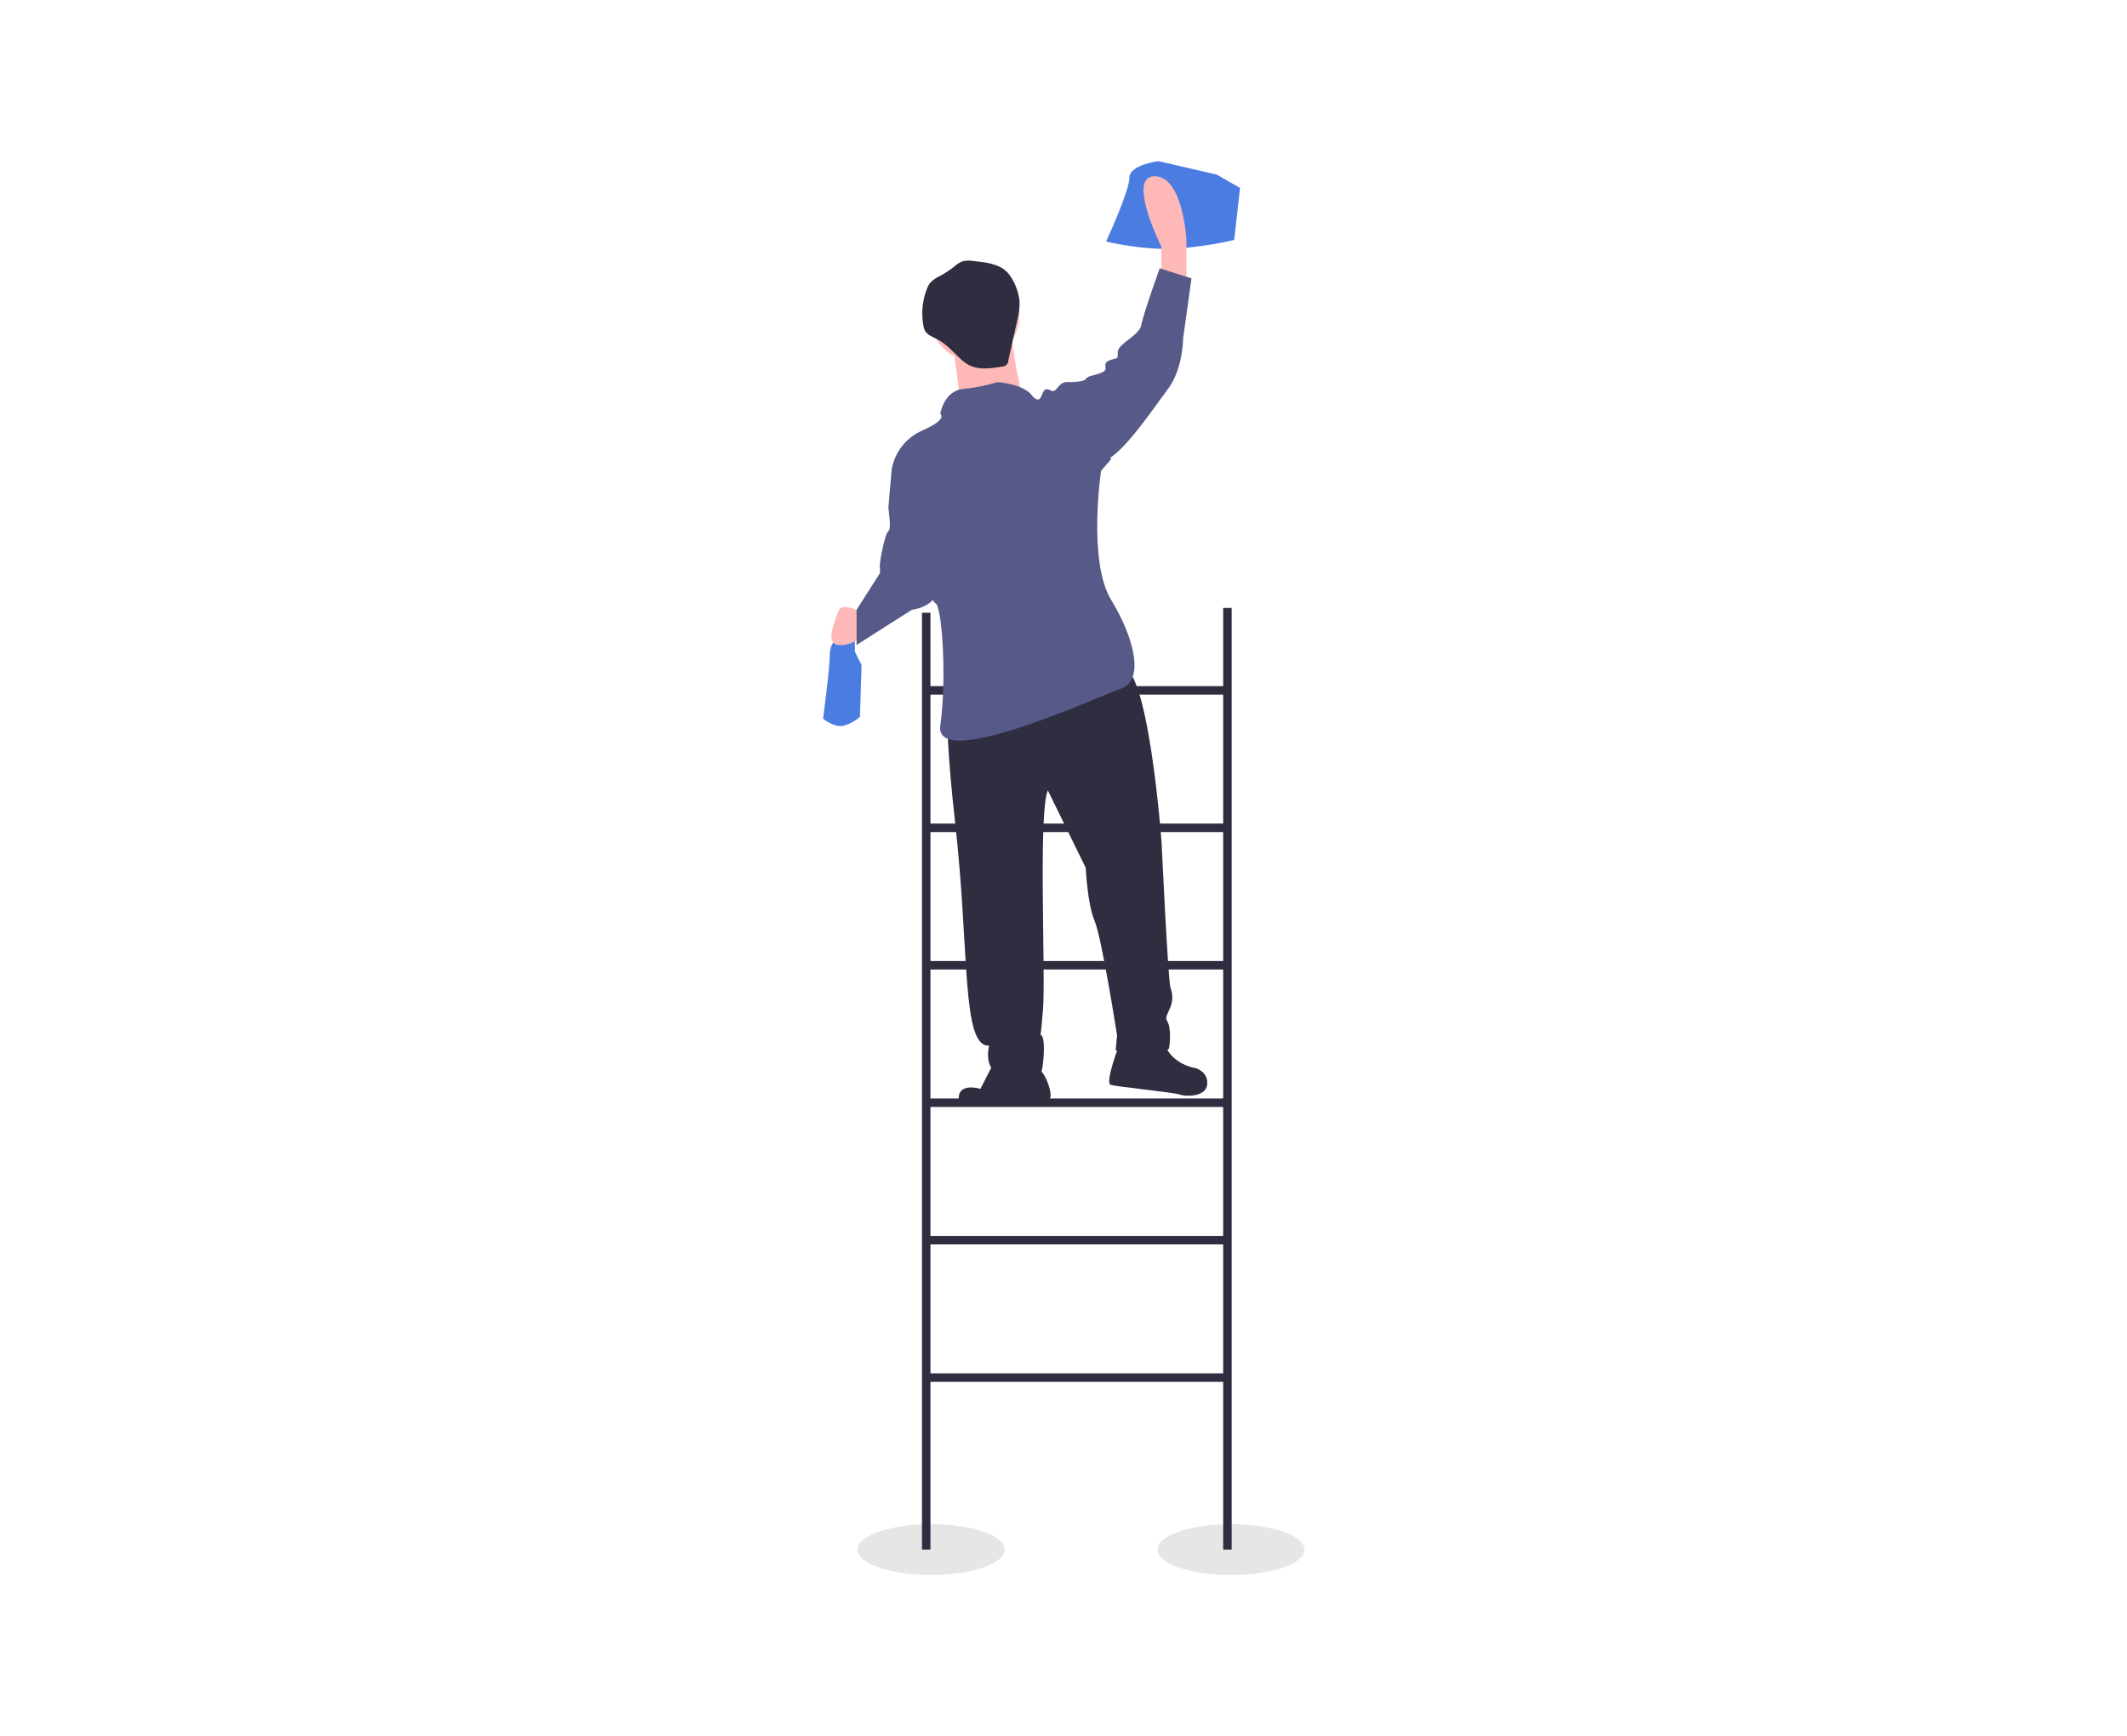 <svg viewBox="0 0 752 614" fill="none" xmlns="http://www.w3.org/2000/svg">
<path opacity="0.1" d="M329.207 557C343.566 557 355.207 552.971 355.207 548C355.207 543.029 343.566 539 329.207 539C314.848 539 303.207 543.029 303.207 548C303.207 552.971 314.848 557 329.207 557Z" fill="black"/>
<path opacity="0.1" d="M435.207 557C449.566 557 461.207 552.971 461.207 548C461.207 543.029 449.566 539 435.207 539C420.848 539 409.207 543.029 409.207 548C409.207 552.971 420.848 557 435.207 557Z" fill="black"/>
<path d="M432.453 215V242.648H328.961V216.69H325.961V548H328.961V488.688H432.453V548H435.453V215H432.453ZM432.453 245.648V291.256H328.961V245.648L432.453 245.648ZM328.961 388.472V342.864H432.453V388.472H328.961ZM432.453 391.472V437.079H328.961V391.472H432.453ZM328.961 339.864V294.256H432.453V339.864H328.961ZM328.961 485.688V440.079H432.453V485.688H328.961Z" fill="#2F2E41"/>
<path d="M296.328 221.583V225.727C296.328 225.727 293.368 226.911 293.368 231.648C293.368 236.384 291 254.145 291 254.145C291 254.145 295.144 257.697 298.696 256.513C300.662 255.916 302.479 254.907 304.025 253.553L304.617 235.2L302.248 230.464V222.175L296.328 221.583Z" fill="#4A7CE2"/>
<path d="M409.585 57C409.585 57 399.289 58.184 399.289 62.92C399.289 67.656 391.052 85.417 391.052 85.417C391.052 85.417 405.467 88.969 417.822 87.785C430.177 86.601 436.355 84.825 436.355 84.825L438.414 66.472L430.177 61.736L409.585 57Z" fill="#4A7CE2"/>
<path d="M410.589 98.442V87.193C410.589 87.193 398.157 62.328 408.221 62.328C418.286 62.328 419.47 84.825 419.47 84.825V100.81L410.589 98.442Z" fill="#FFB8B8"/>
<path d="M304.025 216.255C304.025 216.255 297.512 212.703 296.328 216.255C295.144 219.807 291.592 227.503 296.328 228.096C301.064 228.688 305.801 224.543 305.801 224.543L304.025 216.255Z" fill="#FFB8B8"/>
<path d="M336.076 240.236C336.076 240.236 332.511 244.944 337.683 290.876C342.855 336.808 339.875 370.252 349.694 369.794C349.694 369.794 347.131 379.754 355.475 380.121C363.818 380.489 367.63 381.068 368.279 378.767C368.929 376.465 369.946 365.821 367.68 365.927C367.68 365.927 367.821 368.948 368.767 356.793C369.714 344.637 367.034 287.235 370.458 279.506L383.847 306.887C383.847 306.887 384.446 319.727 386.994 325.664C389.542 331.601 394.941 366.168 394.941 366.168L394.433 371.49C394.433 371.49 412.701 373.665 413.315 370.608C413.929 367.552 413.718 363.02 412.892 361.545C412.066 360.07 412.066 360.07 413.435 356.978C414.042 355.816 414.392 354.537 414.461 353.228C414.531 351.918 414.318 350.61 413.838 349.39C412.977 347.159 410.685 298.065 410.685 298.065C410.685 298.065 406.389 238.467 397.184 235.869C387.98 233.271 336.076 240.236 336.076 240.236Z" fill="#2F2E41"/>
<path d="M352.171 374.22L346.623 385.076C346.623 385.076 337.023 382.118 339.317 390.716C348.532 391.003 357.754 390.445 366.867 389.051C366.867 389.051 370.714 390.385 371.364 388.084C372.013 385.783 368.999 377.976 366.734 378.082C364.468 378.187 352.171 374.22 352.171 374.22Z" fill="#2F2E41"/>
<path d="M395.837 369.153C395.837 369.153 390.43 383.031 392.731 383.68C395.032 384.33 415.566 386.399 417.112 387.084C418.658 387.769 426.246 388.171 426.79 383.604C427.333 379.037 422.731 377.738 422.731 377.738C422.731 377.738 414.352 376.615 411.734 369.168C409.115 361.721 395.837 369.153 395.837 369.153Z" fill="#2F2E41"/>
<path d="M344.564 127.639C353.298 127.639 360.378 120.559 360.378 111.825C360.378 103.091 353.298 96.01 344.564 96.01C335.83 96.01 328.75 103.091 328.75 111.825C328.75 120.559 335.83 127.639 344.564 127.639Z" fill="#FFB8B8"/>
<path d="M336.24 119.316C336.24 119.316 340.402 140.957 338.737 145.118C337.073 149.28 362.043 143.454 362.043 143.454C362.043 143.454 357.049 121.813 357.881 116.819C358.713 111.825 336.24 119.316 336.24 119.316Z" fill="#FFB8B8"/>
<path d="M344.083 92.292C342.768 92.053 341.416 92.113 340.127 92.466C339.096 92.923 338.146 93.546 337.316 94.311C335.81 95.511 334.201 96.576 332.509 97.495C331.096 98.103 329.823 98.996 328.769 100.117C328.324 100.73 327.968 101.402 327.713 102.115C326.091 106.258 325.655 110.77 326.454 115.147C326.544 115.769 326.731 116.372 327.009 116.936C327.874 118.53 329.785 119.158 331.394 119.994C334.45 121.58 336.766 124.251 339.273 126.612C340.204 127.541 341.25 128.347 342.386 129.011C345.961 130.96 350.332 130.324 354.346 129.635C354.63 129.634 354.912 129.578 355.174 129.468C355.437 129.358 355.675 129.197 355.875 128.995C356.075 128.793 356.233 128.553 356.339 128.289C356.446 128.025 356.5 127.743 356.497 127.459L359.665 113.209C360.24 111.098 360.513 108.916 360.477 106.728C360.256 103.269 358.384 98.477 355.845 96.02C352.887 93.157 347.95 92.701 344.083 92.292Z" fill="#2F2E41"/>
<path d="M332.442 146.396C332.442 146.396 333.626 138.108 340.73 137.516C344.748 137.136 348.716 136.343 352.571 135.147C353.163 135.147 360.859 135.739 364.411 139.292C364.411 139.292 366.779 142.844 367.963 140.476C369.147 138.108 369.147 136.923 371.515 138.108C373.884 139.292 373.884 134.555 378.028 135.147C382.172 135.739 392.828 162.381 392.828 162.381L389.276 166.525C389.276 166.525 384.54 198.494 392.828 212.111C401.117 225.727 404.669 240.528 396.381 243.488C388.092 246.448 330.074 273.09 332.442 256.513C334.81 239.936 333.034 213.887 330.666 213.295C328.298 212.703 315.273 165.933 315.273 165.933C315.797 162.963 317.043 160.168 318.901 157.794C320.759 155.419 323.173 153.538 325.929 152.316C335.402 148.172 332.442 146.396 332.442 146.396Z" fill="#575A88"/>
<path d="M375.067 137.516L378.028 135.147C378.028 135.147 383.356 135.147 383.948 133.963C384.54 132.779 387.5 132.779 389.868 131.595C392.236 130.411 389.276 128.635 392.236 127.451C395.196 126.267 395.196 127.451 395.196 124.491C395.196 121.531 402.893 118.571 403.485 115.019C404.077 111.466 409.997 94.89 409.997 94.89L421.245 98.442L418.285 119.755C418.285 119.755 418.285 130.411 412.957 137.516C407.629 144.62 395.788 162.381 389.868 162.973C383.948 163.565 375.067 137.516 375.067 137.516Z" fill="#575A88"/>
<path d="M318.825 162.973L315.273 165.933C315.273 165.933 314.089 178.957 314.089 179.549C314.089 180.141 315.273 187.246 314.089 187.838C312.905 188.43 310.537 200.27 311.129 200.862V202.638L302.84 215.663V228.096L322.377 215.663C322.377 215.663 333.626 214.479 331.85 204.414C330.074 194.35 318.825 162.973 318.825 162.973Z" fill="#575A88"/>
</svg>
